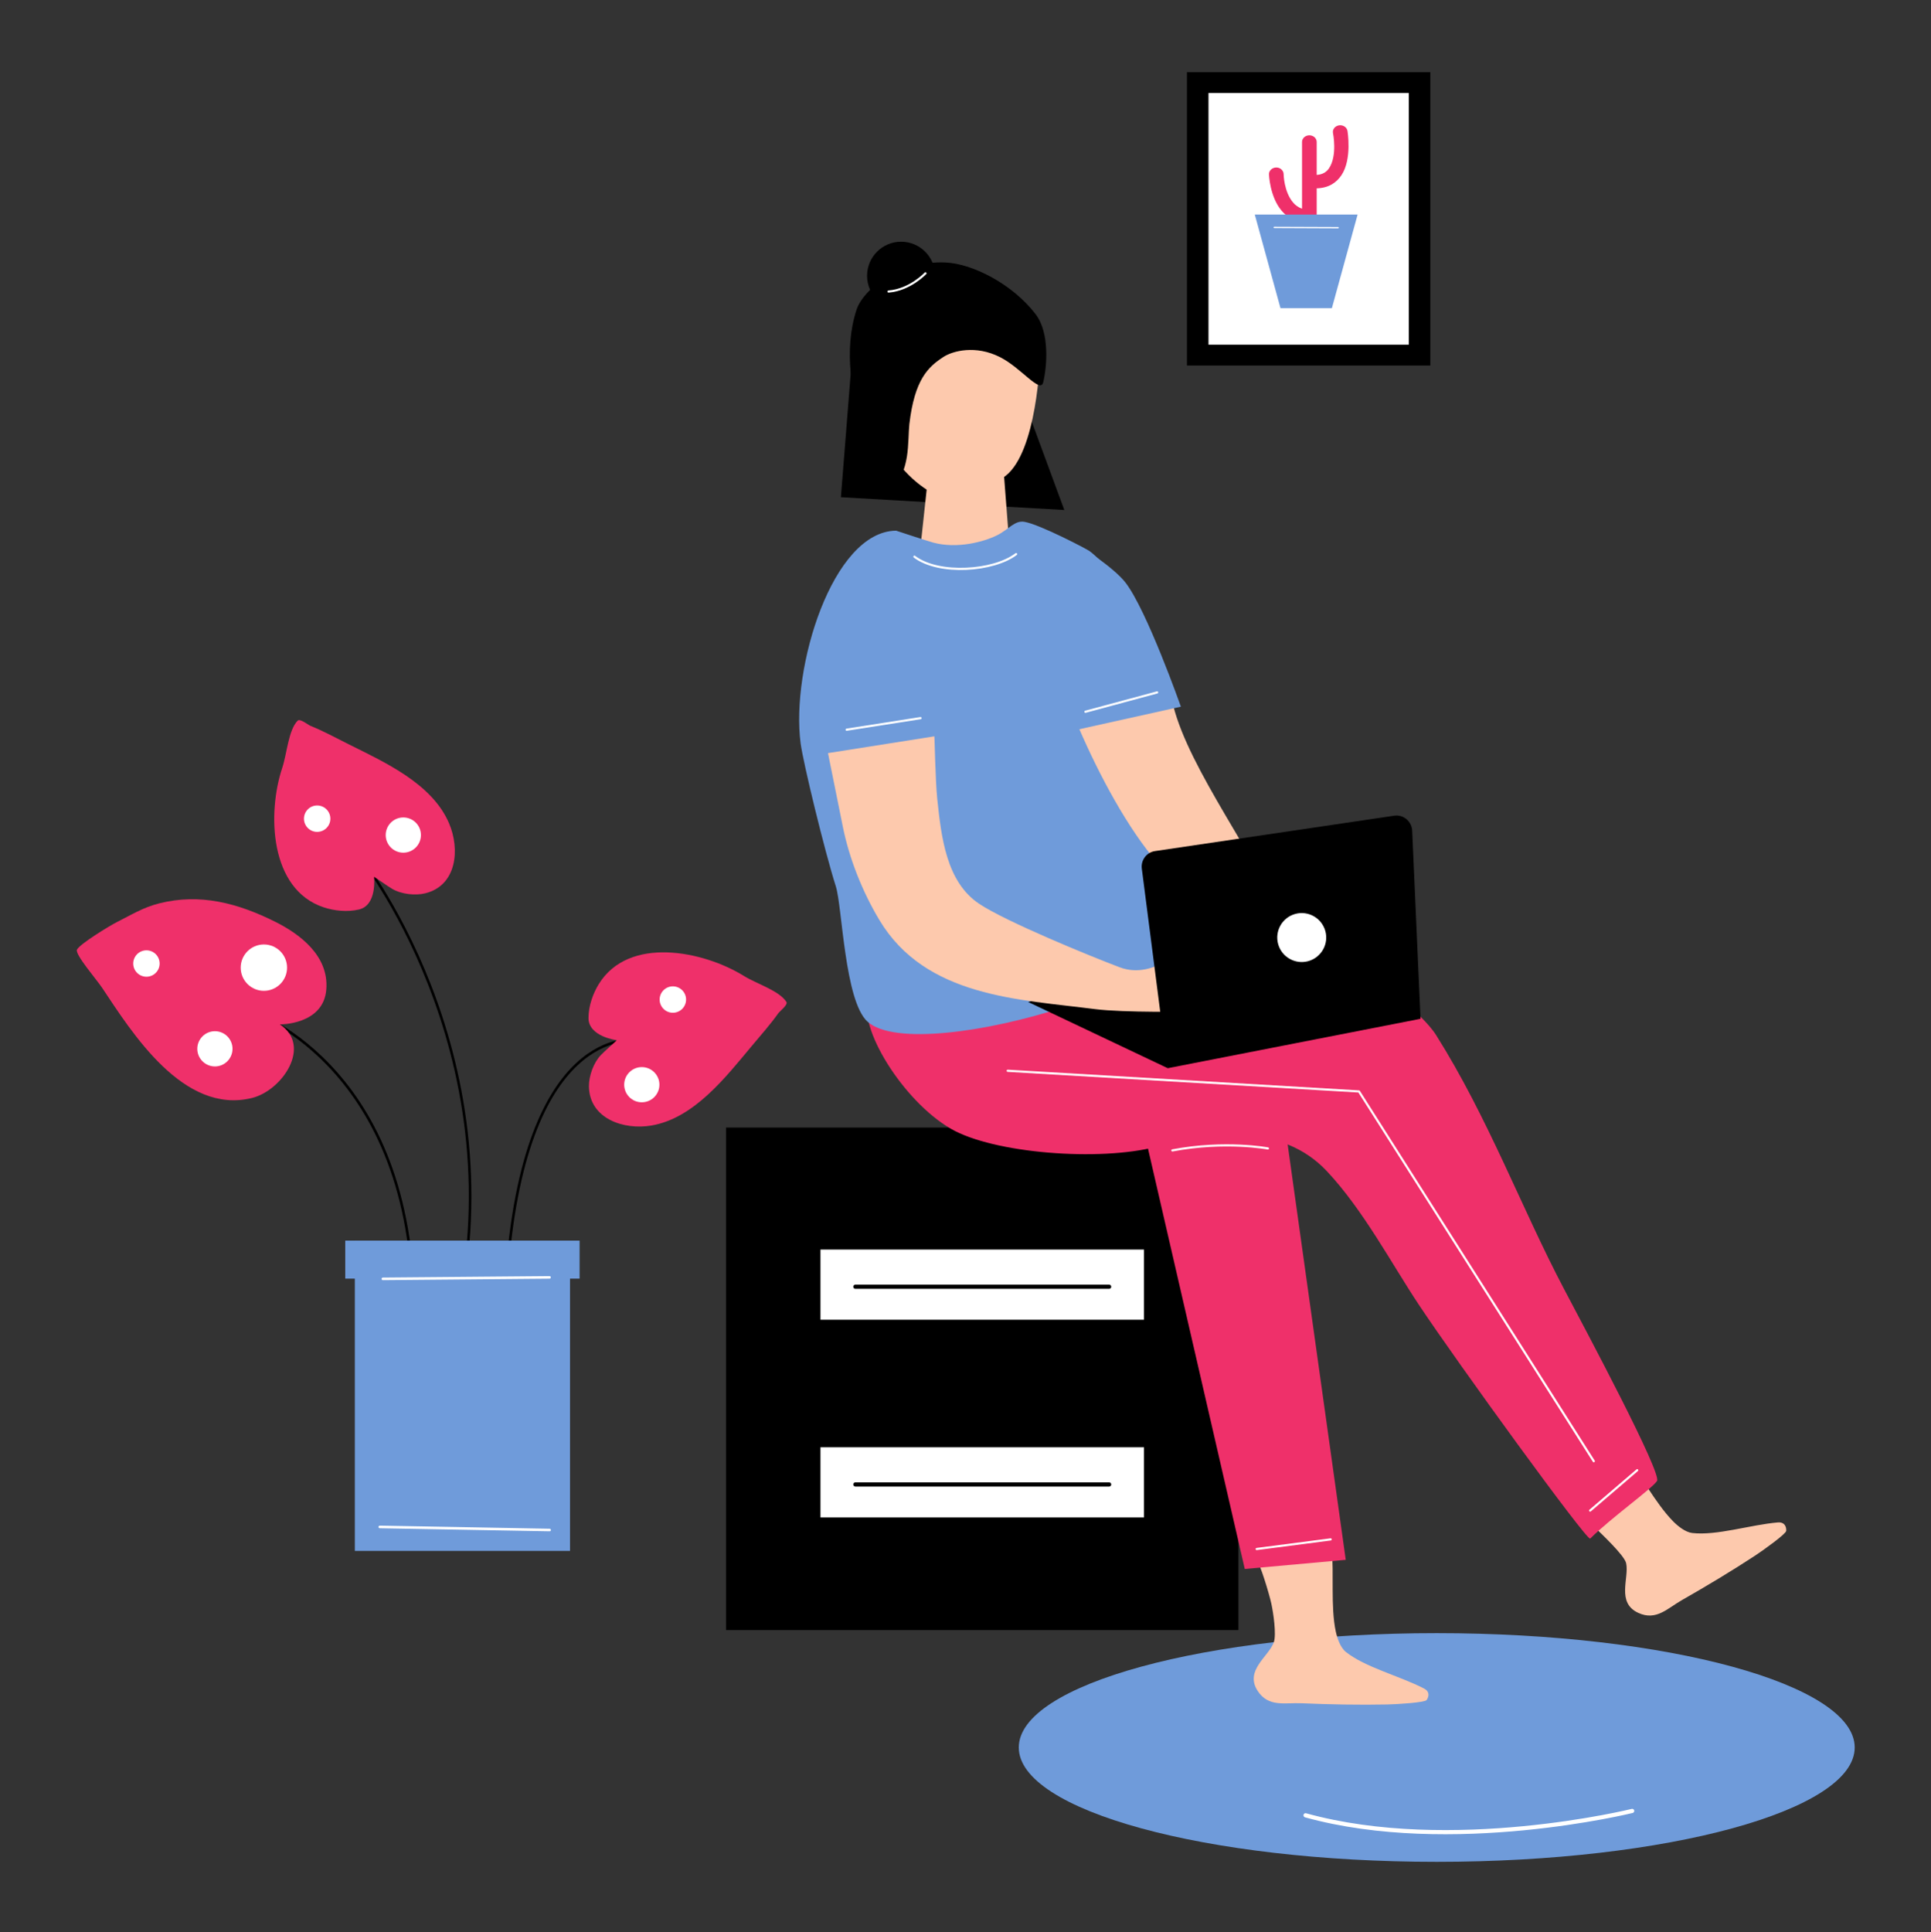 <?xml version="1.0" encoding="UTF-8"?>
<svg xmlns="http://www.w3.org/2000/svg" xmlns:xlink="http://www.w3.org/1999/xlink" width="224.88pt" height="225pt" viewBox="0 0 224.88 225" version="1.2">
<rect x="0" y="0" width="224.88" height="225" fill="#333333" stroke="none"/>
<defs>
<clipPath id="clip1">
  <path d="M 118 190 L 216 190 L 216 216.793 L 118 216.793 Z M 118 190 "/>
</clipPath>
<clipPath id="clip2">
  <path d="M 8.734 104 L 39 104 L 39 129 L 8.734 129 Z M 8.734 104 "/>
</clipPath>
<clipPath id="clip3">
  <path d="M 138 8.406 L 167 8.406 L 167 43 L 138 43 Z M 138 8.406 "/>
</clipPath>
</defs>
<g id="surface1">
<g clip-path="url(#clip1)" clip-rule="nonzero">
<path style=" stroke:none;fill-rule:evenodd;fill:rgb(43.529%,60.779%,85.489%);fill-opacity:1;" d="M 167.32 190.172 C 140.457 190.172 118.645 196.137 118.645 203.484 C 118.645 210.836 140.457 216.801 167.32 216.801 C 194.188 216.801 215.996 210.836 215.996 203.484 C 215.996 196.137 194.188 190.172 167.32 190.172 "/>
</g>
<path style=" stroke:none;fill-rule:evenodd;fill:rgb(100%,100%,100%);fill-opacity:1;" d="M 190.141 211.109 C 190.141 211.109 168.996 216.332 151.977 211.617 C 151.848 211.578 151.77 211.445 151.805 211.316 C 151.844 211.184 151.977 211.109 152.105 211.145 C 169.016 215.832 190.023 210.637 190.023 210.637 C 190.156 210.605 190.285 210.684 190.316 210.812 C 190.348 210.945 190.27 211.078 190.141 211.109 "/>
<path style=" stroke:none;fill-rule:evenodd;fill:rgb(0%,0%,0%);fill-opacity:1;" d="M 84.551 131.297 L 144.23 131.297 L 144.23 189.816 L 84.551 189.816 L 84.551 131.297 "/>
<path style=" stroke:none;fill-rule:evenodd;fill:rgb(100%,100%,100%);fill-opacity:1;" d="M 95.551 145.504 L 133.227 145.504 L 133.227 153.676 L 95.551 153.676 L 95.551 145.504 "/>
<path style=" stroke:none;fill-rule:evenodd;fill:rgb(100%,100%,100%);fill-opacity:1;" d="M 95.551 168.527 L 133.227 168.527 L 133.227 176.699 L 95.551 176.699 L 95.551 168.527 "/>
<path style=" stroke:none;fill-rule:evenodd;fill:rgb(0%,0%,0%);fill-opacity:1;" d="M 129.168 150.078 L 99.613 150.078 C 99.477 150.078 99.371 149.969 99.371 149.832 C 99.371 149.699 99.477 149.59 99.613 149.59 L 129.168 149.59 C 129.305 149.59 129.41 149.699 129.41 149.832 C 129.41 149.969 129.305 150.078 129.168 150.078 "/>
<path style=" stroke:none;fill-rule:evenodd;fill:rgb(0%,0%,0%);fill-opacity:1;" d="M 129.168 173.102 L 99.613 173.102 C 99.477 173.102 99.371 172.988 99.371 172.855 C 99.371 172.723 99.477 172.613 99.613 172.613 L 129.168 172.613 C 129.305 172.613 129.41 172.723 129.41 172.855 C 129.41 172.988 129.305 173.102 129.168 173.102 "/>
<path style=" stroke:none;fill-rule:evenodd;fill:rgb(0%,0%,0%);fill-opacity:1;" d="M 73.902 121.285 C 73.902 121.285 61.07 119.414 59.121 149.152 C 59.113 149.234 59.043 149.297 58.961 149.293 C 58.879 149.285 58.816 149.215 58.82 149.133 C 60.797 119.012 73.945 120.988 73.945 120.988 C 74.027 121 74.082 121.078 74.07 121.16 C 74.059 121.242 73.984 121.297 73.902 121.285 "/>
<path style=" stroke:none;fill-rule:evenodd;fill:rgb(0%,0%,0%);fill-opacity:1;" d="M 28.887 117.453 C 28.887 117.453 47.797 123.336 48.285 151.555 C 48.289 151.637 48.223 151.707 48.141 151.711 C 48.055 151.711 47.988 151.645 47.984 151.562 C 47.5 123.594 28.797 117.742 28.797 117.742 C 28.719 117.715 28.676 117.629 28.699 117.551 C 28.727 117.473 28.809 117.43 28.887 117.453 "/>
<path style=" stroke:none;fill-rule:evenodd;fill:rgb(0%,0%,0%);fill-opacity:1;" d="M 41.762 99.293 C 41.762 99.293 60.281 122.023 53.34 153.496 C 53.32 153.578 53.238 153.629 53.16 153.609 C 53.078 153.594 53.027 153.512 53.047 153.43 C 59.957 122.109 41.527 99.48 41.527 99.48 C 41.477 99.418 41.484 99.324 41.547 99.27 C 41.613 99.219 41.707 99.227 41.762 99.293 "/>
<g clip-path="url(#clip2)" clip-rule="nonzero">
<path style=" stroke:none;fill-rule:evenodd;fill:rgb(93.729%,18.819%,41.57%);fill-opacity:1;" d="M 32.602 119.285 C 36.371 121.805 32.867 126.973 29.367 127.848 C 21.352 129.852 15.355 120.215 11.879 115.004 C 11.242 114.051 8.695 111.113 8.965 110.578 C 9.293 109.918 12.766 107.797 13.613 107.371 C 15.297 106.531 16.656 105.66 18.57 105.184 C 23.281 104.004 27.68 105.148 32.062 107.34 C 34.898 108.758 38.316 111.281 38 115.219 C 37.672 119.348 32.602 119.285 32.602 119.285 "/>
</g>
<path style=" stroke:none;fill-rule:evenodd;fill:rgb(93.729%,18.819%,41.57%);fill-opacity:1;" d="M 43.562 102.098 C 43.562 102.098 43.941 105.406 41.805 105.906 C 40.441 106.227 38.895 106.055 37.68 105.648 C 31.402 103.555 31.102 94.715 32.871 89.41 C 33.414 87.773 33.59 84.996 34.672 83.91 C 34.941 83.645 35.926 84.43 36.137 84.512 C 37.629 85.109 39.129 85.926 40.602 86.664 C 44.797 88.758 50.309 91.23 52.289 95.855 C 53.602 98.906 53.188 103.105 49.539 104.016 C 48.371 104.309 46.719 104.129 45.672 103.5 C 45.012 103.105 44.301 102.57 43.562 102.098 "/>
<path style=" stroke:none;fill-rule:evenodd;fill:rgb(93.729%,18.819%,41.57%);fill-opacity:1;" d="M 71.836 121.125 C 71.836 121.125 68.531 120.73 68.535 118.535 C 68.535 117.133 69.066 115.668 69.738 114.582 C 73.223 108.957 81.898 110.707 86.648 113.652 C 88.117 114.562 90.781 115.371 91.586 116.676 C 91.785 117 90.793 117.773 90.66 117.957 C 89.734 119.273 88.598 120.543 87.539 121.812 C 84.531 125.406 80.852 130.195 75.895 131.055 C 72.621 131.625 68.633 130.254 68.586 126.496 C 68.574 125.289 69.129 123.727 69.98 122.852 C 70.52 122.301 71.203 121.73 71.836 121.125 "/>
<path style=" stroke:none;fill-rule:evenodd;fill:rgb(43.529%,60.779%,85.489%);fill-opacity:1;" d="M 41.324 144.461 L 66.383 144.461 L 66.383 180.594 L 41.324 180.594 L 41.324 144.461 "/>
<path style=" stroke:none;fill-rule:evenodd;fill:rgb(43.529%,60.779%,85.489%);fill-opacity:1;" d="M 40.207 144.461 L 67.5 144.461 L 67.5 148.891 L 40.207 148.891 L 40.207 144.461 "/>
<path style=" stroke:none;fill-rule:evenodd;fill:rgb(100%,100%,100%);fill-opacity:1;" d="M 63.992 148.895 L 44.59 149.066 C 44.508 149.066 44.441 149 44.438 148.918 C 44.438 148.836 44.504 148.766 44.586 148.766 L 63.992 148.598 C 64.074 148.594 64.145 148.66 64.145 148.742 C 64.145 148.828 64.074 148.895 63.992 148.895 "/>
<path style=" stroke:none;fill-rule:evenodd;fill:rgb(100%,100%,100%);fill-opacity:1;" d="M 64.004 178.312 L 44.227 177.953 C 44.145 177.949 44.078 177.883 44.078 177.801 C 44.082 177.715 44.152 177.648 44.234 177.652 L 64.008 178.012 C 64.09 178.016 64.16 178.086 64.156 178.168 C 64.156 178.25 64.086 178.316 64.004 178.312 "/>
<path style=" stroke:none;fill-rule:evenodd;fill:rgb(100%,100%,100%);fill-opacity:1;" d="M 30.73 109.977 C 29.242 109.977 28.031 111.188 28.031 112.676 C 28.031 114.164 29.242 115.375 30.73 115.375 C 32.223 115.375 33.43 114.164 33.43 112.676 C 33.43 111.188 32.223 109.977 30.73 109.977 "/>
<path style=" stroke:none;fill-rule:evenodd;fill:rgb(100%,100%,100%);fill-opacity:1;" d="M 25.031 120.078 C 23.898 120.078 22.977 120.996 22.977 122.129 C 22.977 123.258 23.898 124.18 25.031 124.18 C 26.16 124.18 27.078 123.258 27.078 122.129 C 27.078 120.996 26.16 120.078 25.031 120.078 "/>
<path style=" stroke:none;fill-rule:evenodd;fill:rgb(100%,100%,100%);fill-opacity:1;" d="M 46.969 95.188 C 45.836 95.188 44.918 96.105 44.918 97.238 C 44.918 98.371 45.836 99.289 46.969 99.289 C 48.102 99.289 49.02 98.371 49.02 97.238 C 49.02 96.105 48.102 95.188 46.969 95.188 "/>
<path style=" stroke:none;fill-rule:evenodd;fill:rgb(100%,100%,100%);fill-opacity:1;" d="M 74.742 124.258 C 73.613 124.258 72.691 125.176 72.691 126.305 C 72.691 127.438 73.613 128.355 74.742 128.355 C 75.875 128.355 76.793 127.438 76.793 126.305 C 76.793 125.176 75.875 124.258 74.742 124.258 "/>
<path style=" stroke:none;fill-rule:evenodd;fill:rgb(100%,100%,100%);fill-opacity:1;" d="M 17.055 110.66 C 16.207 110.66 15.516 111.348 15.516 112.199 C 15.516 113.047 16.207 113.734 17.055 113.734 C 17.902 113.734 18.59 113.047 18.59 112.199 C 18.59 111.348 17.902 110.66 17.055 110.66 "/>
<path style=" stroke:none;fill-rule:evenodd;fill:rgb(100%,100%,100%);fill-opacity:1;" d="M 78.359 114.855 C 77.512 114.855 76.82 115.543 76.82 116.391 C 76.82 117.242 77.512 117.93 78.359 117.93 C 79.207 117.93 79.898 117.242 79.898 116.391 C 79.898 115.543 79.207 114.855 78.359 114.855 "/>
<path style=" stroke:none;fill-rule:evenodd;fill:rgb(100%,100%,100%);fill-opacity:1;" d="M 36.934 93.793 C 36.086 93.793 35.398 94.48 35.398 95.332 C 35.398 96.18 36.086 96.867 36.934 96.867 C 37.785 96.867 38.473 96.18 38.473 95.332 C 38.473 94.48 37.785 93.793 36.934 93.793 "/>
<path style=" stroke:none;fill-rule:evenodd;fill:rgb(99.219%,78.819%,67.839%);fill-opacity:1;" d="M 183.016 170.664 C 183.016 170.664 181.812 172.637 181.703 172.883 C 181.363 173.633 182.496 174.652 182.777 174.781 C 183.664 175.195 184.777 176.883 185.668 177.785 C 186.41 178.535 189.176 181.094 189.379 182.031 C 189.746 183.77 188.215 186.617 190.789 187.809 C 192.883 188.781 194.191 187.273 195.906 186.305 C 198.676 184.73 201.75 182.883 204.418 181.129 C 205.359 180.508 207.996 178.621 208.02 178.258 C 208.051 177.723 207.789 177.219 207.062 177.277 C 203.82 177.555 199.953 178.836 197.082 178.512 C 196.281 178.422 195.395 177.707 194.84 177.141 C 192.766 175.027 190.93 171.488 189.242 169.371 C 188.93 168.98 187.516 167.895 186.969 167.832 C 185.945 167.719 183.832 170.012 183.016 170.664 "/>
<path style=" stroke:none;fill-rule:evenodd;fill:rgb(99.219%,78.819%,67.839%);fill-opacity:1;" d="M 148.996 178.238 C 148.996 178.238 146.93 179.277 146.707 179.422 C 146.016 179.879 146.102 181.176 146.27 181.441 C 146.805 182.258 147.777 185.488 148.055 186.723 C 148.285 187.754 148.672 190.348 148.34 191.25 C 147.73 192.918 144.918 194.516 146.465 196.895 C 147.723 198.828 149.633 198.25 151.602 198.336 C 154.789 198.477 158.371 198.543 161.562 198.477 C 162.691 198.453 165.926 198.254 166.141 197.961 C 166.449 197.523 166.496 196.957 165.852 196.625 C 162.957 195.133 159 194.16 156.742 192.363 C 156.109 191.863 155.738 190.785 155.57 190.012 C 154.934 187.117 155.383 183.094 155.082 180.402 C 155.023 179.906 154.281 178.289 153.852 177.945 C 153.043 177.305 150.035 178.121 148.996 178.238 "/>
<path style=" stroke:none;fill-rule:evenodd;fill:rgb(93.729%,18.819%,41.57%);fill-opacity:1;" d="M 144.133 108.324 C 122.719 106.215 101.789 114.664 101.172 116.145 C 99.773 119.48 105.121 128.172 110.723 131.43 C 115.68 134.312 128.066 135.277 134.723 133.52 C 141.043 131.848 149.234 130.746 154.52 136.371 C 158.762 140.883 162.113 147.234 165.227 151.914 C 169.754 158.727 184.844 179.512 185.191 179.16 C 187.574 176.781 192.367 173.375 192.973 172.453 C 193.562 171.562 184.871 155.262 182.105 150.02 C 177.254 140.82 173.312 130.145 167.234 120.512 C 166.402 119.191 164.566 117.516 163.383 116.57 C 160 113.863 148.512 108.758 144.133 108.324 "/>
<path style=" stroke:none;fill-rule:evenodd;fill:rgb(93.729%,18.819%,41.57%);fill-opacity:1;" d="M 131.809 125.562 L 144.965 182.699 L 156.723 181.633 L 149.227 128.043 L 134.289 119.828 L 131.809 125.562 "/>
<path style=" stroke:none;fill-rule:evenodd;fill:rgb(0%,0%,0%);fill-opacity:1;" d="M 123.949 59.387 L 97.93 57.898 L 99.426 38.996 L 118.25 43.918 L 123.949 59.387 "/>
<path style=" stroke:none;fill-rule:evenodd;fill:rgb(99.219%,78.819%,67.839%);fill-opacity:1;" d="M 108.555 51.062 L 116.57 50.742 L 118.176 71.656 L 106.285 72.211 L 108.555 51.062 "/>
<path style=" stroke:none;fill-rule:evenodd;fill:rgb(43.529%,60.779%,85.489%);fill-opacity:1;" d="M 104.359 61.793 C 104.359 61.793 108.035 63.008 108.672 63.18 C 111.477 63.934 114.57 63.102 116.129 62.324 C 117.5 61.637 118.148 60.566 119.312 60.766 C 121.102 61.07 126.566 63.934 126.879 64.164 C 134.23 69.617 139.691 95.836 140.66 105.898 C 142.141 121.273 127.215 116.195 123.762 117.32 C 115.07 120.148 104.133 121.746 101.031 118.969 C 98.355 116.566 98.09 105.57 97.34 103.215 C 96.035 99.113 93.543 88.855 93.238 86.559 C 92.082 77.773 96.949 61.871 104.359 61.793 "/>
<path style=" stroke:none;fill-rule:evenodd;fill:rgb(99.219%,78.819%,67.839%);fill-opacity:1;" d="M 122.148 74.094 C 122.363 77.969 129.102 95.07 136.168 101.93 C 140.629 106.262 141.074 108.062 142.152 108.895 C 147.133 112.738 151.262 111.238 150.031 108.348 C 146.426 99.871 138.512 89.664 136.633 82.16 C 136.09 79.992 130.078 64.805 126.766 65.234 C 121.672 65.895 121.984 71.129 122.148 74.094 "/>
<path style=" stroke:none;fill-rule:evenodd;fill:rgb(43.529%,60.779%,85.489%);fill-opacity:1;" d="M 137.523 82.289 L 124.32 85.219 L 120.402 66.992 L 125.793 63.59 C 125.793 63.59 129.668 66.043 131.055 67.816 C 133.555 71.023 137.523 82.289 137.523 82.289 "/>
<path style=" stroke:none;fill-rule:evenodd;fill:rgb(0%,0%,0%);fill-opacity:1;" d="M 135.973 124.375 L 119.734 116.676 L 136.102 112.305 L 135.973 124.375 "/>
<path style=" stroke:none;fill-rule:evenodd;fill:rgb(99.219%,78.819%,67.839%);fill-opacity:1;" d="M 108.812 85.742 C 108.844 85.715 108.922 90.809 109.152 93.031 C 109.617 97.445 110.195 102.684 114.031 105.242 C 117.145 107.32 126.914 111.32 130.379 112.629 C 134.578 114.215 138.141 109.875 138.25 110.184 C 138.863 111.922 139.676 117.672 139.395 117.73 C 138.859 117.84 130.723 117.918 127.535 117.508 C 118.648 116.363 107.805 116.125 102.406 107.125 C 100.434 103.836 98.895 99.965 98.152 96.254 C 97.906 95.016 96.426 87.695 96.426 87.695 L 108.812 85.742 "/>
<path style=" stroke:none;fill-rule:evenodd;fill:rgb(0%,0%,0%);fill-opacity:1;" d="M 162.367 94.984 C 162.879 94.906 163.398 95.055 163.797 95.387 C 164.195 95.723 164.438 96.211 164.461 96.73 C 164.715 102.523 165.43 118.633 165.43 118.633 L 135.965 124.391 C 135.965 124.391 133.711 106.867 132.973 101.148 C 132.848 100.156 133.523 99.254 134.5 99.105 C 139.953 98.301 156.594 95.836 162.367 94.984 "/>
<path style=" stroke:none;fill-rule:evenodd;fill:rgb(100%,100%,100%);fill-opacity:1;" d="M 150.828 106.426 C 149.312 106.852 148.43 108.426 148.852 109.941 C 149.277 111.457 150.852 112.34 152.367 111.918 C 153.883 111.492 154.77 109.918 154.344 108.402 C 153.918 106.887 152.344 106.004 150.828 106.426 "/>
<path style=" stroke:none;fill-rule:evenodd;fill:rgb(99.219%,78.819%,67.839%);fill-opacity:1;" d="M 105.91 32.562 C 106.027 32.93 103.609 35.281 103.145 36.086 C 102.531 37.156 103.012 38.863 102.375 39.973 C 101.637 41.258 101.574 48.293 102.395 50.164 C 104.09 54.039 106.52 56.34 108.895 57.59 C 113.629 60.086 114.676 56.629 116.418 55.836 C 120.391 54.027 121.113 43.602 121.113 41.023 C 121.113 38.18 105.91 32.562 105.91 32.562 "/>
<path style=" stroke:none;fill-rule:evenodd;fill:rgb(0%,0%,0%);fill-opacity:1;" d="M 120.602 36.578 C 122.285 38.777 121.914 42.75 121.492 44.512 C 121.16 45.891 118.949 42.848 116.477 41.594 C 113.609 40.133 110.938 40.871 109.883 41.555 C 108.102 42.711 106.512 44.16 105.902 49.383 C 105.805 50.199 105.824 51.859 105.621 53.133 C 105.426 54.312 105.125 55.184 104.805 55.445 C 103.676 56.363 101.328 50.793 100.668 49.473 C 99.16 46.457 98.215 40.676 99.758 36.043 C 100.527 33.742 104.535 30.363 110.055 30.562 C 113.281 30.68 117.949 33.113 120.602 36.578 "/>
<path style=" stroke:none;fill-rule:evenodd;fill:rgb(0%,0%,0%);fill-opacity:1;" d="M 104.941 28.145 C 102.754 28.145 100.977 29.922 100.977 32.109 C 100.977 34.297 102.754 36.074 104.941 36.074 C 107.129 36.074 108.906 34.297 108.906 32.109 C 108.906 29.922 107.129 28.145 104.941 28.145 "/>
<path style=" stroke:none;fill-rule:evenodd;fill:rgb(100%,100%,100%);fill-opacity:1;" d="M 154.984 179.379 L 146.367 180.5 C 146.297 180.508 146.234 180.461 146.227 180.391 C 146.219 180.32 146.266 180.258 146.336 180.25 L 154.953 179.129 C 155.023 179.121 155.086 179.168 155.094 179.238 C 155.102 179.305 155.055 179.371 154.984 179.379 "/>
<path style=" stroke:none;fill-rule:evenodd;fill:rgb(100%,100%,100%);fill-opacity:1;" d="M 190.75 171.293 L 185.266 175.992 C 185.215 176.039 185.137 176.031 185.09 175.977 C 185.047 175.926 185.051 175.844 185.105 175.801 L 190.586 171.102 C 190.641 171.059 190.719 171.062 190.766 171.117 C 190.809 171.168 190.805 171.246 190.75 171.293 "/>
<path style=" stroke:none;fill-rule:evenodd;fill:rgb(100%,100%,100%);fill-opacity:1;" d="M 147.637 133.855 C 147.637 133.855 142.691 132.918 136.555 134.082 C 136.488 134.094 136.422 134.051 136.406 133.98 C 136.395 133.914 136.441 133.848 136.508 133.836 C 142.695 132.664 147.684 133.609 147.684 133.609 C 147.75 133.621 147.797 133.688 147.781 133.754 C 147.77 133.82 147.703 133.867 147.637 133.855 "/>
<path style=" stroke:none;fill-rule:evenodd;fill:rgb(100%,100%,100%);fill-opacity:1;" d="M 158.195 127.215 L 185.504 170.219 C 185.543 170.273 185.621 170.293 185.68 170.254 C 185.738 170.219 185.754 170.141 185.719 170.082 L 158.371 127.027 C 158.348 126.992 158.312 126.973 158.273 126.969 L 117.363 124.559 C 117.293 124.555 117.234 124.609 117.23 124.676 C 117.227 124.75 117.281 124.809 117.348 124.812 L 158.195 127.215 "/>
<path style=" stroke:none;fill-rule:evenodd;fill:rgb(100%,100%,100%);fill-opacity:1;" d="M 107.227 83.746 L 98.617 85.094 C 98.551 85.105 98.484 85.059 98.473 84.988 C 98.465 84.922 98.512 84.855 98.578 84.844 L 107.188 83.496 C 107.254 83.484 107.32 83.535 107.332 83.602 C 107.344 83.668 107.297 83.734 107.227 83.746 "/>
<path style=" stroke:none;fill-rule:evenodd;fill:rgb(100%,100%,100%);fill-opacity:1;" d="M 134.793 80.746 L 126.441 83 C 126.371 83.02 126.305 82.98 126.285 82.914 C 126.266 82.848 126.305 82.777 126.371 82.758 L 134.727 80.508 C 134.793 80.488 134.863 80.527 134.879 80.594 C 134.898 80.66 134.859 80.73 134.793 80.746 "/>
<path style=" stroke:none;fill-rule:evenodd;fill:rgb(100%,100%,100%);fill-opacity:1;" d="M 118.41 64.621 C 117.098 65.629 114.828 66.258 112.523 66.359 C 110.215 66.461 107.875 66.023 106.414 64.922 C 106.359 64.879 106.348 64.801 106.391 64.746 C 106.434 64.691 106.512 64.68 106.566 64.723 C 107.984 65.793 110.266 66.203 112.512 66.105 C 114.762 66.012 116.973 65.402 118.258 64.422 C 118.312 64.383 118.391 64.391 118.434 64.445 C 118.477 64.5 118.465 64.578 118.41 64.621 "/>
<path style=" stroke:none;fill-rule:evenodd;fill:rgb(100%,100%,100%);fill-opacity:1;" d="M 107.871 31.91 C 107.871 31.91 106.027 33.879 103.488 34.07 C 103.418 34.078 103.359 34.027 103.352 33.957 C 103.348 33.887 103.398 33.828 103.469 33.82 C 105.914 33.637 107.684 31.738 107.684 31.738 C 107.73 31.688 107.812 31.688 107.863 31.734 C 107.914 31.781 107.918 31.859 107.871 31.91 "/>
<g clip-path="url(#clip3)" clip-rule="nonzero">
<path style=" stroke:none;fill-rule:evenodd;fill:rgb(0%,0%,0%);fill-opacity:1;" d="M 138.23 8.398 L 166.574 8.398 L 166.574 42.566 L 138.23 42.566 L 138.23 8.398 "/>
</g>
<path style=" stroke:none;fill-rule:evenodd;fill:rgb(100%,100%,100%);fill-opacity:1;" d="M 140.738 10.828 L 164.066 10.828 L 164.066 40.137 L 140.738 40.137 L 140.738 10.828 "/>
<path style=" stroke:none;fill-rule:evenodd;fill:rgb(93.729%,18.819%,41.57%);fill-opacity:1;" d="M 153.34 21.93 C 154.758 21.891 155.652 21.254 156.227 20.395 C 157.484 18.512 156.922 15.23 156.922 15.23 C 156.844 14.809 156.402 14.523 155.938 14.594 C 155.473 14.668 155.16 15.066 155.238 15.488 C 155.238 15.488 155.777 18.102 154.777 19.594 C 154.488 20.031 154.027 20.324 153.34 20.367 L 153.34 16.527 C 153.34 16.102 152.957 15.754 152.484 15.754 C 152.016 15.754 151.633 16.102 151.633 16.527 L 151.633 21.09 C 151.633 21.098 151.633 21.105 151.633 21.113 L 151.633 24.301 C 151.203 24.156 150.867 23.902 150.602 23.594 C 149.508 22.32 149.488 20.266 149.488 20.266 C 149.477 19.84 149.09 19.496 148.617 19.504 C 148.148 19.516 147.773 19.871 147.781 20.297 C 147.781 20.297 147.867 22.914 149.266 24.547 C 149.832 25.211 150.602 25.727 151.633 25.906 L 151.633 31.793 C 151.633 32.223 152.016 32.57 152.484 32.57 C 152.957 32.57 153.34 32.223 153.34 31.793 L 153.34 21.93 "/>
<path style=" stroke:none;fill-rule:evenodd;fill:rgb(43.529%,60.779%,85.489%);fill-opacity:1;" d="M 158.105 24.98 L 146.129 24.98 L 149.121 35.879 L 155.109 35.879 L 158.105 24.98 "/>
<path style=" stroke:none;fill-rule:evenodd;fill:rgb(100%,100%,100%);fill-opacity:1;" d="M 155.832 26.59 L 148.395 26.559 C 148.348 26.559 148.312 26.527 148.312 26.484 C 148.312 26.441 148.348 26.406 148.395 26.406 L 155.832 26.434 C 155.879 26.434 155.918 26.469 155.918 26.512 C 155.918 26.555 155.879 26.59 155.832 26.59 "/>
</g>
</svg>
